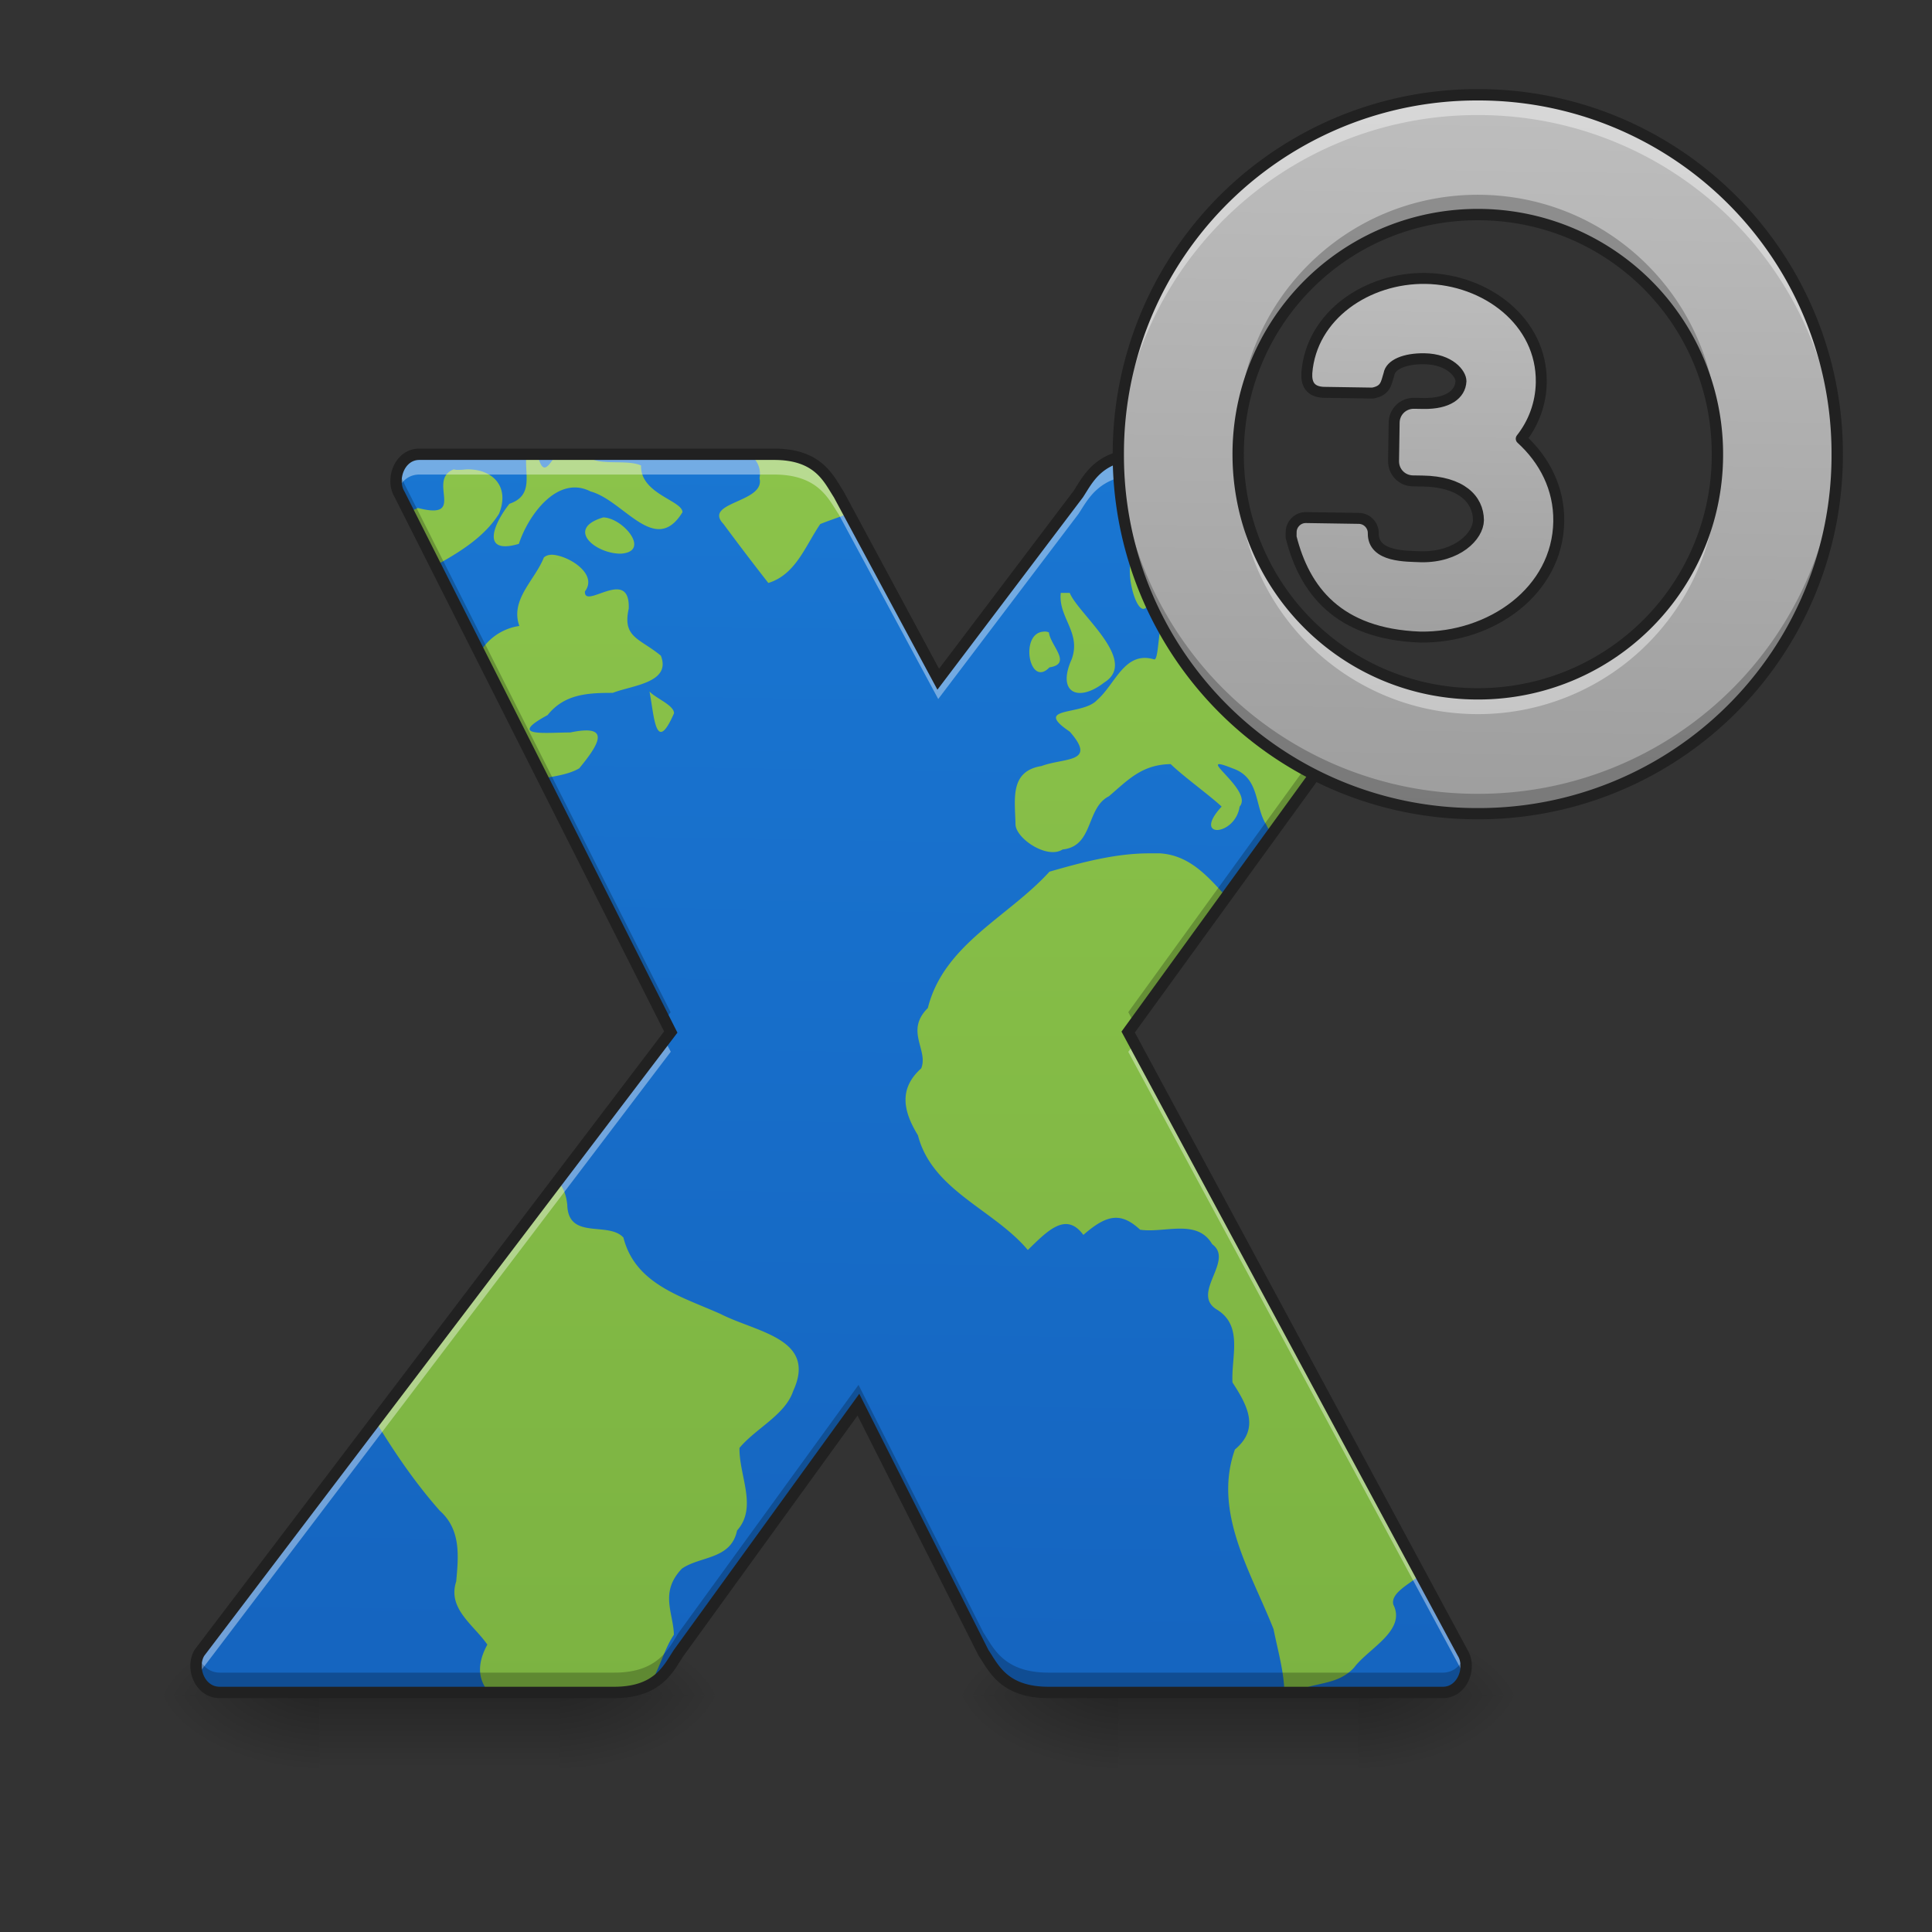 <svg xmlns="http://www.w3.org/2000/svg" xmlns:xlink="http://www.w3.org/1999/xlink" width="16pt" height="16pt" viewBox="0 0 16 16"><rect x="0" y="0" width="16" height="16" fill="#333333" stroke="none"/><defs><linearGradient id="c" gradientUnits="userSpaceOnUse" x1="254" y1="233.5" x2="254" y2="254.667" gradientTransform="matrix(.008 0 0 .031 1.488 6.744)"><stop offset="0" stop-opacity=".275"/><stop offset="1" stop-opacity="0"/></linearGradient><radialGradient id="d" gradientUnits="userSpaceOnUse" cx="450.909" cy="189.579" fx="450.909" fy="189.579" r="21.167" gradientTransform="matrix(0 -.039 -.07 0 17.796 31.822)"><stop offset="0" stop-opacity=".314"/><stop offset=".222" stop-opacity=".275"/><stop offset="1" stop-opacity="0"/></radialGradient><radialGradient id="e" gradientUnits="userSpaceOnUse" cx="450.909" cy="189.579" fx="450.909" fy="189.579" r="21.167" gradientTransform="matrix(0 .039 .07 0 -10.52 -3.74)"><stop offset="0" stop-opacity=".314"/><stop offset=".222" stop-opacity=".275"/><stop offset="1" stop-opacity="0"/></radialGradient><radialGradient id="f" gradientUnits="userSpaceOnUse" cx="450.909" cy="189.579" fx="450.909" fy="189.579" r="21.167" gradientTransform="matrix(0 -.039 .07 0 -10.52 31.822)"><stop offset="0" stop-opacity=".314"/><stop offset=".222" stop-opacity=".275"/><stop offset="1" stop-opacity="0"/></radialGradient><radialGradient id="g" gradientUnits="userSpaceOnUse" cx="450.909" cy="189.579" fx="450.909" fy="189.579" r="21.167" gradientTransform="matrix(0 .039 -.07 0 17.796 -3.74)"><stop offset="0" stop-opacity=".314"/><stop offset=".222" stop-opacity=".275"/><stop offset="1" stop-opacity="0"/></radialGradient><linearGradient id="h" gradientUnits="userSpaceOnUse" x1="254" y1="233.5" x2="254" y2="254.667" gradientTransform="matrix(.008 0 0 .031 8.104 6.744)"><stop offset="0" stop-opacity=".275"/><stop offset="1" stop-opacity="0"/></linearGradient><radialGradient id="i" gradientUnits="userSpaceOnUse" cx="450.909" cy="189.579" fx="450.909" fy="189.579" r="21.167" gradientTransform="matrix(0 -.039 -.07 0 24.412 31.822)"><stop offset="0" stop-opacity=".314"/><stop offset=".222" stop-opacity=".275"/><stop offset="1" stop-opacity="0"/></radialGradient><radialGradient id="j" gradientUnits="userSpaceOnUse" cx="450.909" cy="189.579" fx="450.909" fy="189.579" r="21.167" gradientTransform="matrix(0 .039 .07 0 -3.904 -3.74)"><stop offset="0" stop-opacity=".314"/><stop offset=".222" stop-opacity=".275"/><stop offset="1" stop-opacity="0"/></radialGradient><radialGradient id="k" gradientUnits="userSpaceOnUse" cx="450.909" cy="189.579" fx="450.909" fy="189.579" r="21.167" gradientTransform="matrix(0 -.039 .07 0 -3.904 31.822)"><stop offset="0" stop-opacity=".314"/><stop offset=".222" stop-opacity=".275"/><stop offset="1" stop-opacity="0"/></radialGradient><radialGradient id="l" gradientUnits="userSpaceOnUse" cx="450.909" cy="189.579" fx="450.909" fy="189.579" r="21.167" gradientTransform="matrix(0 .039 -.07 0 24.412 -3.74)"><stop offset="0" stop-opacity=".314"/><stop offset=".222" stop-opacity=".275"/><stop offset="1" stop-opacity="0"/></radialGradient><linearGradient id="m" gradientUnits="userSpaceOnUse" x1="960" y1="1695.118" x2="960" y2="455.118" gradientTransform="rotate(.882) scale(.008)"><stop offset="0" stop-color="#1565c0"/><stop offset="1" stop-color="#1976d2"/></linearGradient><linearGradient id="b" gradientUnits="userSpaceOnUse" x1="248.272" y1="198.846" x2="248.272" y2="-136.432" gradientTransform="translate(-.316 7.936) scale(.031)"><stop offset="0" stop-color="#7cb342"/><stop offset="1" stop-color="#8bc34a"/></linearGradient><clipPath id="a"><path d="M0 0h16v16H0z"/></clipPath><g id="n" clip-path="url(#a)"><path d="M4.36 3.762c-.02.16.066.34-.141.41-.13.164-.242.426.078.332.078-.238.32-.574.594-.434.277.075.535.54.761.172 0-.097-.351-.152-.343-.387-.13-.058-.38.016-.457-.093h-.243c-.066.093-.109.18-.152.023l-.012-.023zm1.85 0c.06.05.095.113.08.199.05.203-.474.195-.298.379.121.164.246.328.371.488.227-.07.305-.305.43-.488.066-.027.137-.05.21-.078l-.093-.168c-.082-.125-.164-.332-.535-.332zm-2.335.125c-.02 0-.043.004-.066.004h-.032l-.02-.004c-.226.09.114.425-.296.32a.68.68 0 0 0-.106.055l.223.437c.215-.117.43-.246.555-.445.09-.223-.051-.367-.258-.367zm6.035.203c-.039.027-.078.055-.117.09.062.242-.254.285-.395.422-.101.058.004.503.09.433.192-.25.29-.035.469.09.117.11.207-.102.203-.266a2.314 2.314 0 0 1-.25-.77zm-4.914.195c-.32.094-.059.305.149.3.246-.019.015-.296-.149-.3zm-.422.309c-.031 0-.054.008-.07.023-.074.188-.281.348-.203.567a.453.453 0 0 0-.348.261l.508 1.008c.117-.023.242-.035.336-.09.16-.195.273-.37-.074-.297-.207 0-.528.04-.188-.144.14-.176.336-.184.54-.184.155-.062.487-.082.398-.308-.176-.145-.32-.149-.266-.39.012-.353-.371.015-.363-.142.11-.144-.133-.296-.27-.304zm4.211.316c-.023.203.172.328.09.55-.125.278.055.36.27.192.289-.18-.215-.566-.286-.742h-.074zm.871.211c-.07.004-.054.344-.097.34-.246-.074-.32.203-.473.336-.121.133-.54.05-.227.262.23.261-.043.214-.234.285-.266.043-.219.277-.215.484.004.117.262.29.39.207.259-.027.192-.344.384-.441.16-.137.273-.262.511-.266.11.106.332.266.422.352-.25.27.113.246.149 0 .12-.137-.407-.457-.059-.317.23.078.18.313.281.469.008.02.02.035.028.047l.73-1.004a2.31 2.31 0 0 1-.887-.707.442.442 0 0 1-.175.148c-.11.133-.516.07-.461-.132-.028-.043-.051-.063-.067-.063zm-1.011.11c-.204.007-.122.472.046.296.192-.03.008-.18-.004-.289-.015-.008-.03-.008-.042-.008zm-3.266.496c.039.203.05.53.203.18 0-.067-.148-.122-.203-.18zm4.14 1.34c-.28 0-.558.074-.828.152-.34.375-.875.601-1.007 1.129-.192.191.007.347-.055.5-.188.168-.149.355-.027.554.117.457.628.614.91.95.164-.16.316-.32.46-.125.192-.168.31-.192.47-.043.203.03.472-.094.597.12.188.137-.187.41.043.544.215.136.113.39.125.601.125.192.227.383.02.555-.184.52.132 1.012.32 1.488.035.176.086.348.09.524h.09c.144-.09.347-.051.488-.207.117-.157.433-.305.324-.52-.023-.09.113-.16.203-.23L9.31 8.547l.828-1.14c-.149-.165-.297-.325-.532-.34H9.52zM4.595 9.765l-1.5 1.98c.16.266.336.527.547.766.175.156.156.37.136.586-.074.226.145.359.258.523-.094.172-.07.297.012.395H5.05c.168 0 .277-.04.351-.098.067-.121.106-.27.18-.379-.004-.18-.121-.351.066-.547.149-.105.407-.074.457-.316.172-.192.016-.453.02-.684.137-.164.379-.273.445-.472.2-.434-.304-.485-.601-.637-.324-.145-.707-.246-.805-.633-.125-.137-.457.023-.465-.27-.011-.109-.05-.18-.105-.214zm0 0" fill="url(#b)"/></g><linearGradient id="o" gradientUnits="userSpaceOnUse" x1="1480" y1="815.118" x2="1480" y2="95.118" gradientTransform="rotate(.882) scale(.008)"><stop offset="0" stop-color="#9e9e9e"/><stop offset="1" stop-color="#bdbdbd"/></linearGradient><linearGradient id="p" gradientUnits="userSpaceOnUse" x1="1480" y1="655.118" x2="1480" y2="255.118"><stop offset="0" stop-color="#9e9e9e"/><stop offset="1" stop-color="#bdbdbd"/></linearGradient></defs><path d="M2.645 14.016h1.984v.71H2.645zm0 0" fill="url(#c)"/><path d="M4.629 14.043h1.324v-.664H4.63zm0 0" fill="url(#d)"/><path d="M2.645 14.043h-1.32v.66h1.32zm0 0" fill="url(#e)"/><path d="M2.645 14.043h-1.32v-.664h1.32zm0 0" fill="url(#f)"/><path d="M4.629 14.043h1.324v.66H4.63zm0 0" fill="url(#g)"/><path d="M9.262 14.016h1.984v.71H9.262zm0 0" fill="url(#h)"/><path d="M11.246 14.043h1.324v-.664h-1.324zm0 0" fill="url(#i)"/><path d="M9.262 14.043H7.937v.66h1.325zm0 0" fill="url(#j)"/><path d="M9.262 14.043H7.937v-.664h1.325zm0 0" fill="url(#k)"/><path d="M11.246 14.043h1.324v.66h-1.324zm0 0" fill="url(#l)"/><path d="M3.473 3.762c-.164 0-.239.207-.164.332l2.246 4.453-3.903 5.14c-.074.122 0 .329.168.329h3.266c.371 0 .453-.207.535-.329l1.488-2.054 1.036 2.055c.082.12.164.328.539.328h3.265c.164 0 .239-.207.164-.329l-2.77-5.14 1.938-2.672a2.312 2.312 0 0 1-1.36-2.113H9.47c-.371 0-.457.207-.54.332L7.77 5.625l-.824-1.531c-.082-.125-.164-.332-.535-.332zm0 0" fill-rule="evenodd" fill="url(#m)"/><use xlink:href="#n"/><path d="M3.473 3.762c-.153 0-.227.18-.18.304.027-.078.09-.136.18-.136H6.41c.371 0 .453.207.535.328l.825 1.531 1.16-1.531c.082-.121.168-.328.539-.328h.46a2.308 2.308 0 0 1-.007-.168h-.453c-.371 0-.457.207-.54.332L7.77 5.625l-.824-1.531c-.082-.125-.164-.332-.535-.332zm2.03 4.851l-3.85 5.075a.233.233 0 0 0-.012.19l.011-.026L5.555 8.71zm3.892.028l-.051.07 2.77 5.14c.007.008.011.02.015.028a.22.22 0 0 0-.016-.191zm0 0" fill-rule="evenodd" fill="#fff" fill-opacity=".392"/><path d="M3.293 3.898a.227.227 0 0 0 .016.196l2.195 4.351.05-.062L3.31 3.93a.117.117 0 0 1-.016-.032zm7.898 1.934l-1.847 2.55.05.095 1.887-2.602c-.031-.016-.058-.031-.09-.043zM7.11 11.469l-1.488 2.05c-.082.126-.164.333-.535.333H1.82c-.09 0-.152-.063-.18-.137-.05.125.028.3.18.3h3.266c.371 0 .453-.206.535-.328l1.488-2.054 1.036 2.055c.082.12.164.328.539.328h3.265c.153 0 .227-.176.18-.301-.027.074-.09.137-.18.137H8.684c-.375 0-.457-.207-.54-.332zm0 0" fill-rule="evenodd" fill-opacity=".235"/><path d="M3.473 3.762c-.164 0-.239.207-.164.332l2.246 4.453-3.903 5.14c-.074.122 0 .329.168.329h3.266c.371 0 .453-.207.535-.328l1.488-2.055 1.036 2.055c.082.12.164.328.539.328h3.265c.164 0 .239-.207.164-.328l-2.77-5.141 1.938-2.672c-.015-.008-.027-.016-.043-.02l-.02-.011a61893.11 61893.11 0 0 1-.093-.047c-.012-.008-.023-.016-.035-.02-.004-.004-.012-.007-.016-.011-.008-.004-.02-.008-.027-.016-.004-.004-.012-.004-.016-.008a.14.14 0 0 1-.039-.027c-.004 0-.008-.004-.012-.004l-.03-.023a.03.03 0 0 1-.016-.008.119.119 0 0 0-.028-.02l-.011-.012a.14.14 0 0 1-.04-.027c-.003 0-.007-.004-.011-.008l-.028-.02c-.007-.003-.011-.007-.015-.011l-.031-.023a.008.008 0 0 0-.008-.008c-.012-.012-.024-.02-.035-.031-.004-.004-.008-.008-.016-.012l-.023-.024-.012-.011a.223.223 0 0 1-.04-.035c-.011-.012-.023-.02-.03-.032l-.012-.011-.024-.024-.011-.012-.036-.035c0-.004-.003-.008-.007-.011-.008-.008-.016-.016-.024-.028l-.012-.012c-.007-.007-.015-.02-.023-.027-.004-.004-.008-.008-.008-.012-.011-.011-.023-.023-.031-.035-.004-.004-.008-.008-.008-.011a.17.17 0 0 0-.023-.028c-.004-.008-.008-.012-.012-.015l-.02-.032c-.003-.004-.003-.008-.007-.008-.008-.015-.02-.027-.028-.042-.004-.004-.007-.008-.007-.012a.119.119 0 0 1-.02-.028.054.054 0 0 0-.012-.015l-.023-.04v-.003l-.004-.004c-.008-.012-.016-.023-.024-.04 0-.003-.003-.007-.007-.01-.004-.013-.012-.024-.016-.032-.004-.004-.004-.012-.008-.016a.426.426 0 0 1-.023-.043c0-.004-.004-.004-.004-.007-.008-.012-.012-.024-.02-.036 0-.007-.004-.011-.004-.015-.007-.012-.011-.024-.02-.035 0-.004 0-.008-.003-.012-.008-.016-.012-.031-.02-.047l-.003-.012c-.008-.011-.012-.023-.016-.035 0-.004-.004-.008-.004-.016a.139.139 0 0 1-.016-.035c0-.004-.003-.007-.003-.011a.22.22 0 0 1-.016-.047c-.004-.004-.004-.008-.008-.016-.004-.012-.004-.023-.008-.035-.004-.004-.004-.008-.008-.012l-.011-.047c0-.004 0-.004-.004-.007l-.012-.047c0-.004 0-.008-.004-.012-.004-.016-.004-.027-.008-.04 0-.003-.004-.007-.004-.015l-.011-.047v-.011a.139.139 0 0 1-.008-.04c0-.007-.004-.011-.004-.019 0-.012-.004-.023-.008-.039v-.012c-.004-.015-.004-.035-.008-.05V4.05c-.003-.012-.003-.028-.003-.043-.004-.004-.004-.008-.004-.016 0-.015-.004-.027-.004-.043v-.008c0-.02-.004-.035-.004-.054v-.012-.043c-.004-.004-.004-.008-.004-.016v-.054h-.453c-.371 0-.457.207-.54.332L7.77 5.625l-.824-1.531c-.082-.125-.164-.332-.535-.332zm0 0" fill="none" stroke-width=".094" stroke="#212121"/><path d="M12.238.785a2.97 2.97 0 0 0-2.976 2.977 2.968 2.968 0 0 0 2.976 2.976 2.968 2.968 0 0 0 2.977-2.976A2.97 2.97 0 0 0 12.238.785zm0 .992c1.098 0 1.985.887 1.985 1.985a1.98 1.98 0 0 1-1.985 1.984 1.98 1.98 0 0 1-1.984-1.984c0-1.098.887-1.985 1.984-1.985zm0 0" fill="url(#o)"/><path d="M12.238.785a2.97 2.97 0 0 0-2.976 2.977v.086A2.97 2.97 0 0 1 12.238.953a2.97 2.97 0 0 1 2.977 2.895v-.086A2.97 2.97 0 0 0 12.238.785zm-1.984 3.063v.082c0 1.097.887 1.984 1.984 1.984a1.982 1.982 0 0 0 1.985-1.984v-.082a1.98 1.98 0 0 1-1.985 1.898 1.98 1.98 0 0 1-1.984-1.898zm0 0" fill="#fff" fill-opacity=".392"/><path d="M12.238 6.738a2.968 2.968 0 0 1-2.976-2.976V3.68a2.97 2.97 0 0 0 2.976 2.894 2.97 2.97 0 0 0 2.977-2.894v.082a2.968 2.968 0 0 1-2.977 2.976zM10.254 3.68v-.082c0-1.098.887-1.985 1.984-1.985 1.098 0 1.985.887 1.985 1.985v.082a1.984 1.984 0 0 0-1.985-1.903c-1.07 0-1.941.844-1.984 1.903zm0 0" fill-opacity=".235"/><path d="M12.238.738a3.018 3.018 0 0 0-3.023 3.024 3.016 3.016 0 0 0 3.023 3.023 3.016 3.016 0 0 0 3.024-3.023A3.018 3.018 0 0 0 12.238.738zm0 .094a2.923 2.923 0 0 1 2.93 2.93 2.92 2.92 0 0 1-2.93 2.93 2.92 2.92 0 0 1-2.93-2.93 2.923 2.923 0 0 1 2.93-2.93zm0 .898a2.03 2.03 0 0 0-2.031 2.032c0 1.125.906 2.031 2.031 2.031a2.027 2.027 0 0 0 2.032-2.031 2.03 2.03 0 0 0-2.032-2.032zm0 .094c1.075 0 1.938.863 1.938 1.938a1.932 1.932 0 0 1-1.938 1.937 1.932 1.932 0 0 1-1.937-1.937c0-1.075.863-1.938 1.937-1.938zm0 0" fill="#212121"/><path d="M1480.016 265.486c-59.994 0-117.626 39.682-121.406 99.676-.472 10.865 3.307 19.368 17.48 19.84h51.018c13.7-2.834 13.7-10.392 16.534-19.84 1.417-9.92 16.061-16.534 36.374-16.534 26.454 0 38.264 15.117 38.264 22.675-.472 13.7-13.227 23.62-38.264 23.62h-9.92c-11.338 0-20.313 8.975-20.313 20.313v39.681c0 11.338 8.975 20.313 20.313 20.313h9.92c40.154 0 58.105 17.951 58.577 39.681 0 16.534-21.258 38.737-58.577 38.737-15.116-.472-50.074 1.417-50.074-23.62 0-8.03-6.613-15.117-15.116-15.117h-54.798c-8.503 0-15.117 7.086-15.117 15.117v5.197c14.644 54.797 50.074 99.675 135.105 101.565 73.222 0 141.719-49.602 141.719-121.879 0-34.484-16.061-63.773-40.154-85.03 12.283-16.062 19.841-36.375 19.841-58.578 0-63.3-59.05-105.817-121.406-105.817zm0 0" transform="rotate(.882) scale(.008)" fill="url(#p)" stroke-width="11.339" stroke-linecap="round" stroke-linejoin="round" stroke="#212121"/></svg>